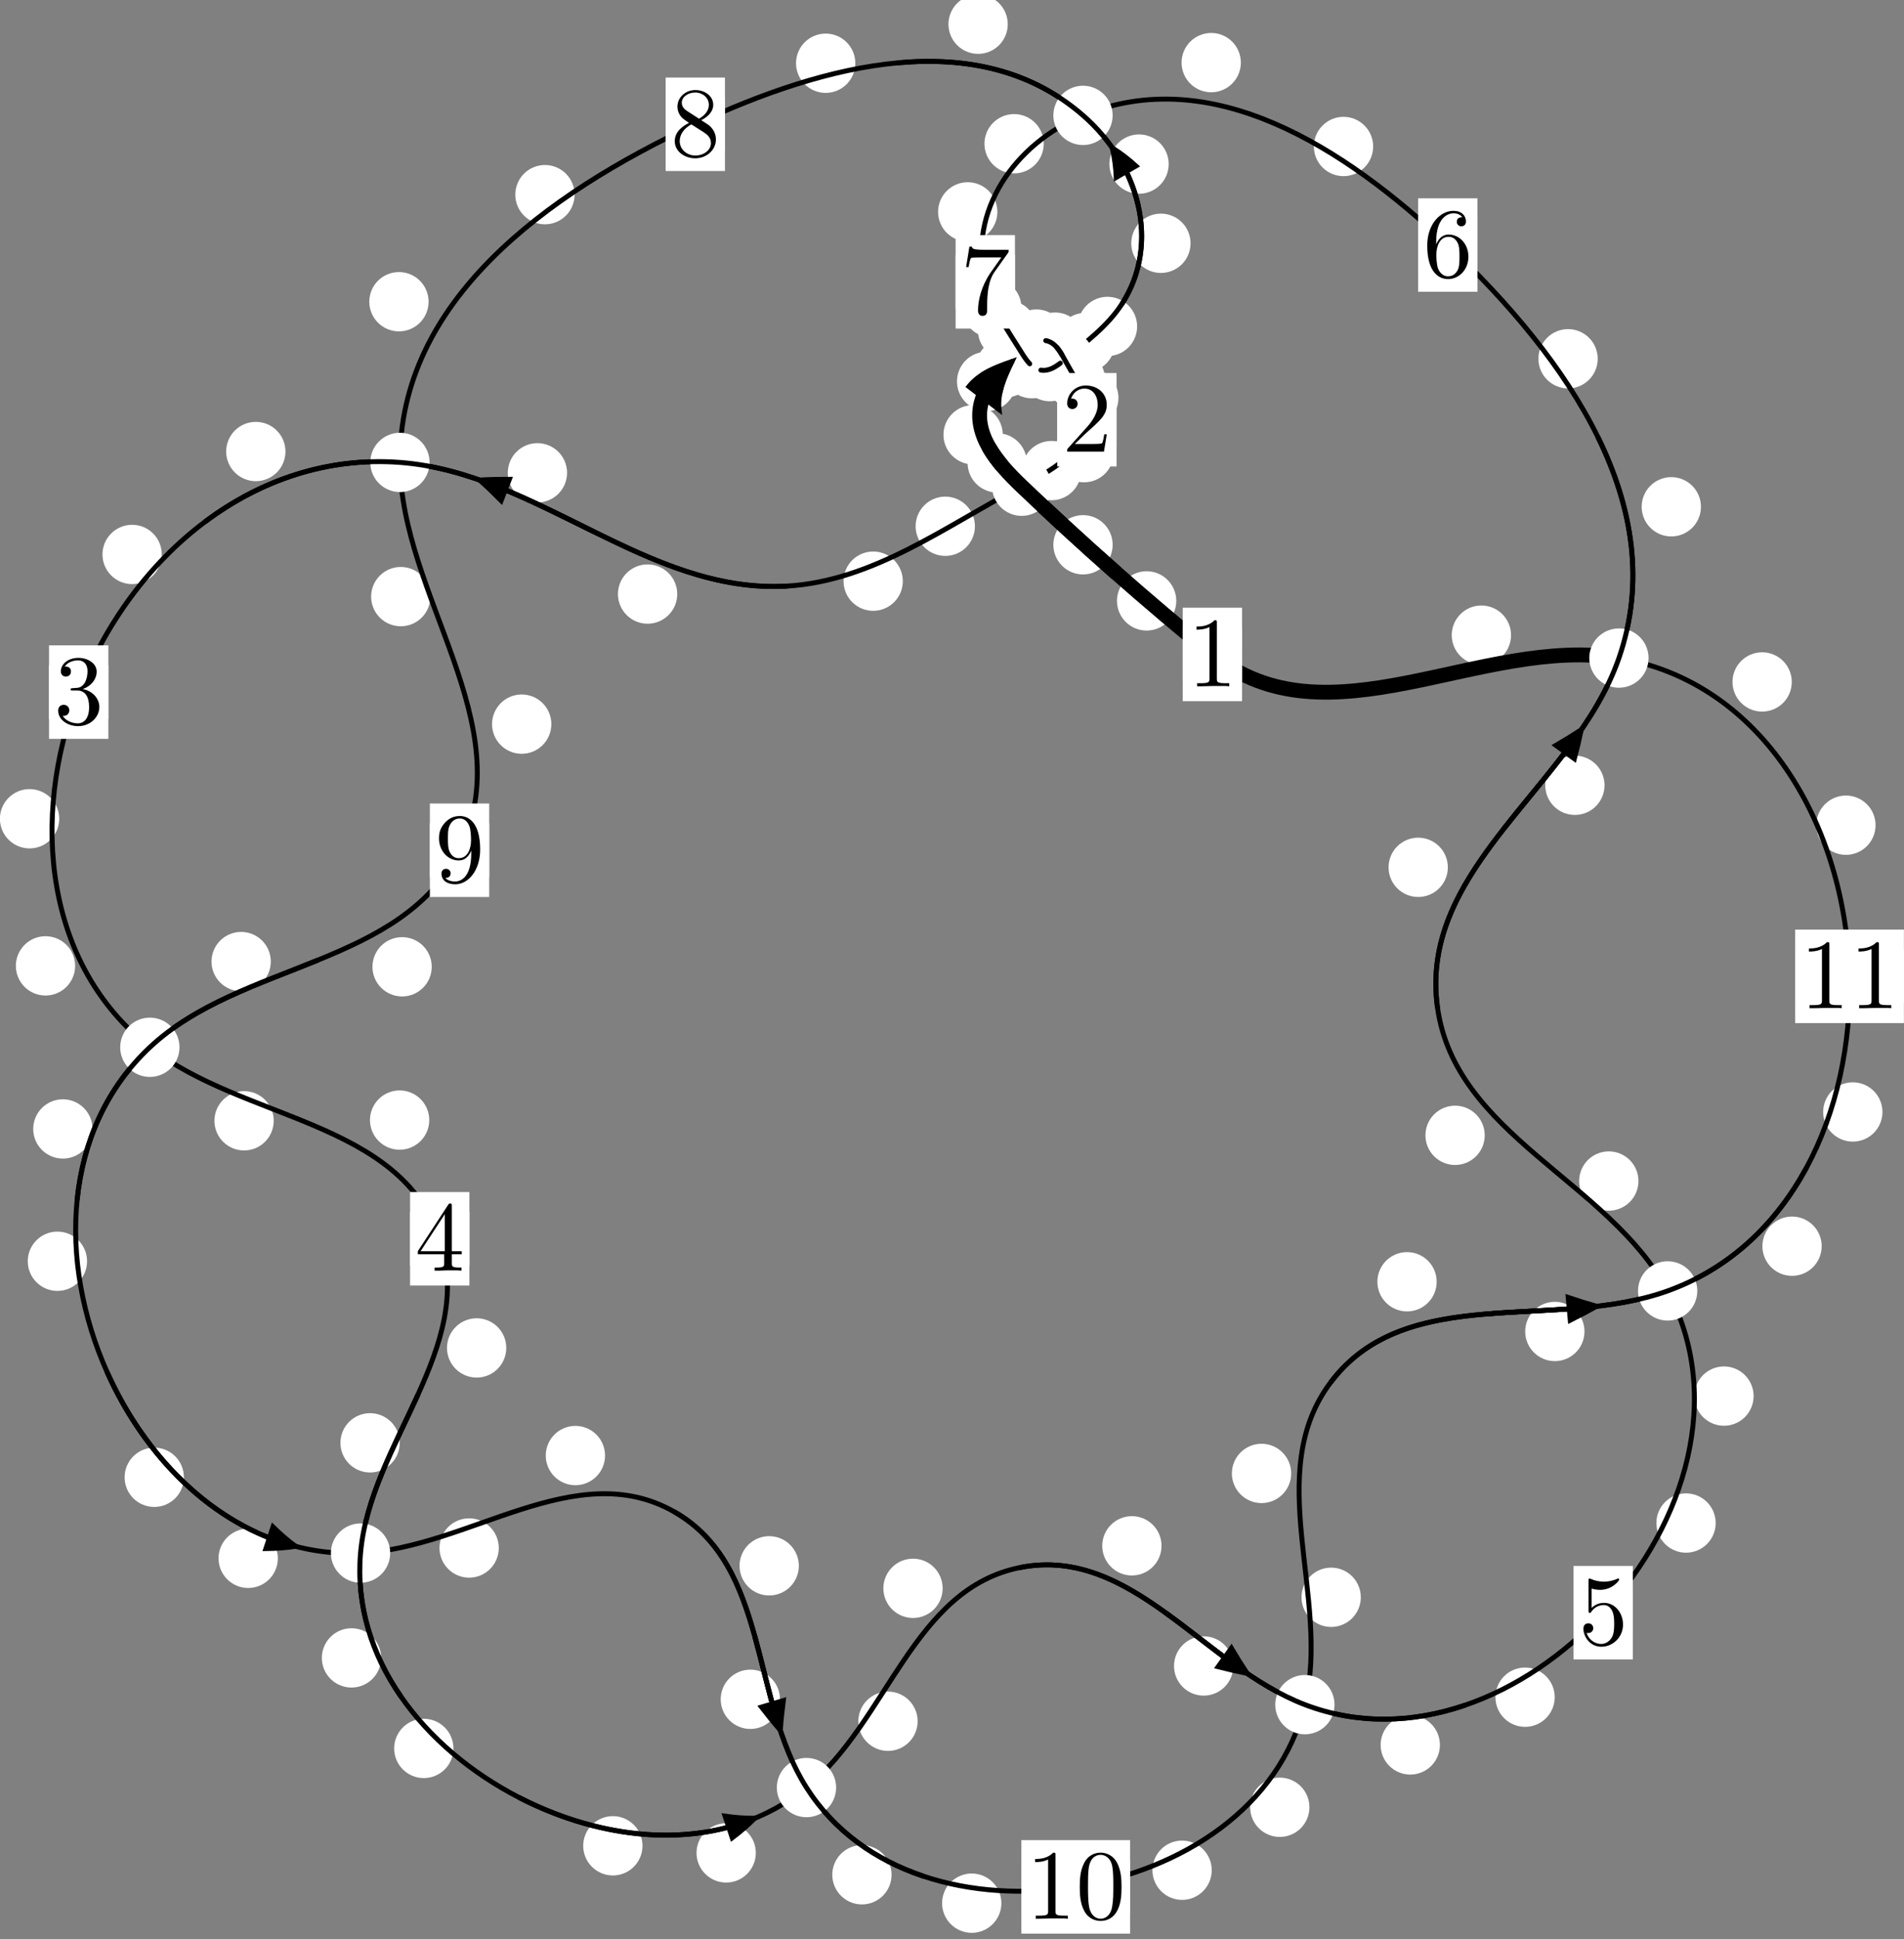 <?xml version="1.0"?>
<!-- Created by MetaPost 1.999 on 2021.07.06:0004 -->
<svg version="1.1" xmlns="http://www.w3.org/2000/svg" xmlns:xlink="http://www.w3.org/1999/xlink" width="191.952" height="195.414" viewBox="0 0 191.952 195.414">
<rect x="0" y="0" width="191.952" height="195.414" fill="#808080" stroke="none"/>
<!-- Original BoundingBox: -103.008728 -145.865555 88.943283 49.548096 -->
  <defs>
    <g transform="scale(0.01,0.01)" id="GLYPHcmr10_48">
      <path style="fill-rule: evenodd;" d="M460 -320C460 -400,455 -480,420 -554C374 -650,292 -666,250 -666C190 -666,117 -640,76 -547C44 -478,39 -400,39 -320C39 -245,43 -155,84 -79C127 2,200 22,249 22C303 22,379 1,423 -94C455 -163,460 -241,460 -320M249 -0C210 -0,151 -25,133 -121C122 -181,122 -273,122 -332C122 -396,122 -462,130 -516C149 -635,224 -644,249 -644C282 -644,348 -626,367 -527C377 -471,377 -395,377 -332C377 -257,377 -189,366 -125C351 -30,294 -0,249 -0"></path>
    </g>
    <g transform="scale(0.01,0.01)" id="GLYPHcmr10_49">
      <path style="fill-rule: evenodd;" d="M294 -640C294 -664,294 -666,271 -666C209 -602,121 -602,89 -602L89 -571C109 -571,168 -571,220 -597L220 -79C220 -43,217 -31,127 -31L95 -31L95 -0L257 -0L130 -3L217 -3L257 -3L297 -3L384 -3L419 -0L419 -31L387 -31C297 -31,294 -42,294 -79"></path>
    </g>
    <g transform="scale(0.01,0.01)" id="GLYPHcmr10_50">
      <path style="fill-rule: evenodd;" d="M127 -77L233 -180C389 -318,449 -372,449 -472C449 -586,359 -666,237 -666C124 -666,50 -574,50 -485C50 -429,100 -429,103 -429C120 -429,155 -441,155 -482C155 -508,137 -534,102 -534C94 -534,92 -534,89 -533C112 -598,166 -635,224 -635C315 -635,358 -554,358 -472C358 -392,308 -313,253 -251L61 -37C50 -26,50 -24,50 -0L421 -0L449 -174L424 -174C419 -144,412 -100,402 -85C395 -77,329 -77,307 -77"></path>
    </g>
    <g transform="scale(0.01,0.01)" id="GLYPHcmr10_51">
      <path style="fill-rule: evenodd;" d="M290 -352C372 -379,430 -449,430 -528C430 -610,342 -666,246 -666C145 -666,69 -606,69 -530C69 -497,91 -478,120 -478C151 -478,171 -500,171 -529C171 -579,124 -579,109 -579C140 -628,206 -641,242 -641C283 -641,338 -619,338 -529C338 -517,336 -459,310 -415C280 -367,246 -364,221 -363C213 -362,189 -360,182 -360C174 -359,167 -358,167 -348C167 -337,174 -337,191 -337L235 -337C317 -337,354 -269,354 -171C354 -35,285 -6,241 -6C198 -6,123 -23,88 -82C123 -77,154 -99,154 -137C154 -173,127 -193,98 -193C74 -193,42 -179,42 -135C42 -44,135 22,244 22C366 22,457 -69,457 -171C457 -253,394 -331,290 -352"></path>
    </g>
    <g transform="scale(0.01,0.01)" id="GLYPHcmr10_52">
      <path style="fill-rule: evenodd;" d="M294 -165L294 -78C294 -42,292 -31,218 -31L197 -31L197 -0L332 -0L238 -3L290 -3L332 -3L374 -3L427 -3L468 -0L468 -31L447 -31C373 -31,371 -42,371 -78L371 -165L471 -165L471 -196L371 -196L371 -651C371 -671,371 -677,355 -677C346 -677,343 -677,335 -665L28 -196L28 -165M300 -196L56 -196L300 -569"></path>
    </g>
    <g transform="scale(0.01,0.01)" id="GLYPHcmr10_53">
      <path style="fill-rule: evenodd;" d="M449 -201C449 -320,367 -420,259 -420C211 -420,168 -404,132 -369L132 -564C152 -558,185 -551,217 -551C340 -551,410 -642,410 -655C410 -661,407 -666,400 -666C399 -666,397 -666,392 -663C372 -654,323 -634,256 -634C216 -634,170 -641,123 -662C115 -665,113 -665,111 -665C101 -665,101 -657,101 -641L101 -345C101 -327,101 -319,115 -319C122 -319,124 -322,128 -328C139 -344,176 -398,257 -398C309 -398,334 -352,342 -334C358 -297,360 -258,360 -208C360 -173,360 -113,336 -71C312 -32,275 -6,229 -6C156 -6,99 -59,82 -118C85 -117,88 -116,99 -116C132 -116,149 -141,149 -165C149 -189,132 -214,99 -214C85 -214,50 -207,50 -161C50 -75,119 22,231 22C347 22,449 -74,449 -201"></path>
    </g>
    <g transform="scale(0.01,0.01)" id="GLYPHcmr10_54">
      <path style="fill-rule: evenodd;" d="M132 -328L132 -352C132 -605,256 -641,307 -641C331 -641,373 -635,395 -601C380 -601,340 -601,340 -556C340 -525,364 -510,386 -510C402 -510,432 -519,432 -558C432 -618,388 -666,305 -666C177 -666,42 -537,42 -316C42 -49,158 22,251 22C362 22,457 -72,457 -204C457 -331,368 -427,257 -427C189 -427,152 -376,132 -328M251 -6C188 -6,158 -66,152 -81C134 -128,134 -208,134 -226C134 -304,166 -404,256 -404C272 -404,318 -404,349 -342C367 -305,367 -254,367 -205C367 -157,367 -107,350 -71C320 -11,274 -6,251 -6"></path>
    </g>
    <g transform="scale(0.01,0.01)" id="GLYPHcmr10_55">
      <path style="fill-rule: evenodd;" d="M476 -609C485 -621,485 -623,485 -644L242 -644C120 -644,118 -657,114 -676L89 -676L56 -470L81 -470C84 -486,93 -549,106 -561C113 -567,191 -567,204 -567L411 -567C400 -551,321 -442,299 -409C209 -274,176 -135,176 -33C176 -23,176 22,222 22C268 22,268 -23,268 -33L268 -84C268 -139,271 -194,279 -248C283 -271,297 -357,341 -419"></path>
    </g>
    <g transform="scale(0.01,0.01)" id="GLYPHcmr10_56">
      <path style="fill-rule: evenodd;" d="M163 -457C117 -487,113 -521,113 -538C113 -599,178 -641,249 -641C322 -641,386 -589,386 -517C386 -460,347 -412,287 -377M309 -362C381 -399,430 -451,430 -517C430 -609,341 -666,250 -666C150 -666,69 -592,69 -499C69 -481,71 -436,113 -389C124 -377,161 -352,186 -335C128 -306,42 -250,42 -151C42 -45,144 22,249 22C362 22,457 -61,457 -168C457 -204,446 -249,408 -291C389 -312,373 -322,309 -362M209 -320L332 -242C360 -223,407 -193,407 -132C407 -58,332 -6,250 -6C164 -6,92 -68,92 -151C92 -209,124 -273,209 -320"></path>
    </g>
    <g transform="scale(0.01,0.01)" id="GLYPHcmr10_57">
      <path style="fill-rule: evenodd;" d="M367 -318L367 -286C367 -52,263 -6,205 -6C188 -6,134 -8,107 -42C151 -42,159 -71,159 -88C159 -119,135 -134,113 -134C97 -134,67 -125,67 -86C67 -19,121 22,206 22C335 22,457 -114,457 -329C457 -598,342 -666,253 -666C198 -666,149 -648,106 -603C65 -558,42 -516,42 -441C42 -316,130 -218,242 -218C303 -218,344 -260,367 -318M243 -241C227 -241,181 -241,150 -304C132 -341,132 -391,132 -440C132 -494,132 -541,153 -578C180 -628,218 -641,253 -641C299 -641,332 -607,349 -562C361 -530,365 -467,365 -421C365 -338,331 -241,243 -241"></path>
    </g>
  </defs>
  <path d="M118.586 60.557C118.586 59.764,118.271 59.004,117.71 58.444C117.15 57.883,116.39 57.568,115.597 57.568C114.804 57.568,114.044 57.883,113.484 58.444C112.923 59.004,112.608 59.764,112.608 60.557C112.608 61.35,112.923 62.11,113.484 62.67C114.044 63.231,114.804 63.546,115.597 63.546C116.39 63.546,117.15 63.231,117.71 62.67C118.271 62.11,118.586 61.35,118.586 60.557Z" style="fill: rgb(100%,100%,100%);stroke: none;"></path>
  <path d="M125.214 65.954C125.214 65.161,124.899 64.401,124.339 63.84C123.778 63.28,123.018 62.965,122.226 62.965C121.433 62.965,120.673 63.28,120.112 63.84C119.552 64.401,119.237 65.161,119.237 65.954C119.237 66.746,119.552 67.507,120.112 68.067C120.673 68.628,121.433 68.942,122.226 68.942C123.018 68.942,123.778 68.628,124.339 68.067C124.899 67.507,125.214 66.746,125.214 65.954Z" style="fill: rgb(100%,100%,100%);stroke: none;"></path>
  <path d="M103.524 46.648C103.524 45.855,103.209 45.095,102.648 44.534C102.088 43.974,101.328 43.659,100.535 43.659C99.742 43.659,98.982 43.974,98.422 44.534C97.861 45.095,97.546 45.855,97.546 46.648C97.546 47.44,97.861 48.201,98.422 48.761C98.982 49.321,99.742 49.636,100.535 49.636C101.328 49.636,102.088 49.321,102.648 48.761C103.209 48.201,103.524 47.44,103.524 46.648Z" style="fill: rgb(100%,100%,100%);stroke: none;"></path>
  <path d="M112.172 54.901C112.172 54.109,111.857 53.348,111.297 52.788C110.736 52.228,109.976 51.913,109.184 51.913C108.391 51.913,107.631 52.228,107.07 52.788C106.51 53.348,106.195 54.109,106.195 54.901C106.195 55.694,106.51 56.454,107.07 57.015C107.631 57.575,108.391 57.89,109.184 57.89C109.976 57.89,110.736 57.575,111.297 57.015C111.857 56.454,112.172 55.694,112.172 54.901Z" style="fill: rgb(100%,100%,100%);stroke: none;"></path>
  <path d="M102.456 38.437C102.456 37.644,102.141 36.884,101.58 36.324C101.02 35.763,100.26 35.448,99.467 35.448C98.674 35.448,97.914 35.763,97.354 36.324C96.793 36.884,96.478 37.644,96.478 38.437C96.478 39.23,96.793 39.99,97.354 40.55C97.914 41.111,98.674 41.426,99.467 41.426C100.26 41.426,101.02 41.111,101.58 40.55C102.141 39.99,102.456 39.23,102.456 38.437Z" style="fill: rgb(100%,100%,100%);stroke: none;"></path>
  <path d="M101.094 43.814C101.094 43.021,100.779 42.261,100.218 41.701C99.658 41.14,98.898 40.825,98.105 40.825C97.312 40.825,96.552 41.14,95.992 41.701C95.431 42.261,95.116 43.021,95.116 43.814C95.116 44.607,95.431 45.367,95.992 45.927C96.552 46.488,97.312 46.803,98.105 46.803C98.898 46.803,99.658 46.488,100.218 45.927C100.779 45.367,101.094 44.607,101.094 43.814Z" style="fill: rgb(100%,100%,100%);stroke: none;"></path>
  <path d="M106.696 34.891C106.696 34.099,106.381 33.339,105.821 32.778C105.26 32.218,104.5 31.903,103.708 31.903C102.915 31.903,102.155 32.218,101.594 32.778C101.034 33.339,100.719 34.099,100.719 34.891C100.719 35.684,101.034 36.444,101.594 37.005C102.155 37.565,102.915 37.88,103.708 37.88C104.5 37.88,105.26 37.565,105.821 37.005C106.381 36.444,106.696 35.684,106.696 34.891Z" style="fill: rgb(100%,100%,100%);stroke: none;"></path>
  <path d="M104.369 37.059C104.369 36.266,104.054 35.506,103.493 34.945C102.933 34.385,102.173 34.07,101.38 34.07C100.587 34.07,99.827 34.385,99.267 34.945C98.706 35.506,98.391 36.266,98.391 37.059C98.391 37.851,98.706 38.611,99.267 39.172C99.827 39.732,100.587 40.047,101.38 40.047C102.173 40.047,102.933 39.732,103.493 39.172C104.054 38.611,104.369 37.851,104.369 37.059Z" style="fill: rgb(100%,100%,100%);stroke: none;"></path>
  <path d="M109.355 34.481C109.355 33.688,109.04 32.928,108.48 32.367C107.919 31.807,107.159 31.492,106.367 31.492C105.574 31.492,104.814 31.807,104.253 32.367C103.693 32.928,103.378 33.688,103.378 34.481C103.378 35.273,103.693 36.034,104.253 36.594C104.814 37.155,105.574 37.47,106.367 37.47C107.159 37.47,107.919 37.155,108.48 36.594C109.04 36.034,109.355 35.273,109.355 34.481Z" style="fill: rgb(100%,100%,100%);stroke: none;"></path>
  <path d="M107.472 34.173C107.472 33.38,107.157 32.62,106.597 32.059C106.036 31.499,105.276 31.184,104.484 31.184C103.691 31.184,102.931 31.499,102.37 32.059C101.81 32.62,101.495 33.38,101.495 34.173C101.495 34.965,101.81 35.725,102.37 36.286C102.931 36.846,103.691 37.161,104.484 37.161C105.276 37.161,106.036 36.846,106.597 36.286C107.157 35.725,107.472 34.965,107.472 34.173Z" style="fill: rgb(100%,100%,100%);stroke: none;"></path>
  <path d="M111.382 38.182C111.382 37.389,111.067 36.629,110.507 36.069C109.946 35.508,109.186 35.193,108.394 35.193C107.601 35.193,106.841 35.508,106.28 36.069C105.72 36.629,105.405 37.389,105.405 38.182C105.405 38.975,105.72 39.735,106.28 40.295C106.841 40.856,107.601 41.171,108.394 41.171C109.186 41.171,109.946 40.856,110.507 40.295C111.067 39.735,111.382 38.975,111.382 38.182Z" style="fill: rgb(100%,100%,100%);stroke: none;"></path>
  <path d="M109.862 35.402C109.862 34.61,109.547 33.849,108.987 33.289C108.426 32.728,107.666 32.414,106.873 32.414C106.081 32.414,105.32 32.728,104.76 33.289C104.199 33.849,103.885 34.61,103.885 35.402C103.885 36.195,104.199 36.955,104.76 37.516C105.32 38.076,106.081 38.391,106.873 38.391C107.666 38.391,108.426 38.076,108.987 37.516C109.547 36.955,109.862 36.195,109.862 35.402Z" style="fill: rgb(100%,100%,100%);stroke: none;"></path>
  <path d="M112.281 45.619C112.281 44.827,111.966 44.067,111.405 43.506C110.845 42.946,110.085 42.631,109.292 42.631C108.499 42.631,107.739 42.946,107.179 43.506C106.618 44.067,106.303 44.827,106.303 45.619C106.303 46.412,106.618 47.172,107.179 47.733C107.739 48.293,108.499 48.608,109.292 48.608C110.085 48.608,110.845 48.293,111.405 47.733C111.966 47.172,112.281 46.412,112.281 45.619Z" style="fill: rgb(100%,100%,100%);stroke: none;"></path>
  <path d="M112.757 40.094C112.757 39.301,112.442 38.541,111.881 37.981C111.321 37.42,110.561 37.105,109.768 37.105C108.975 37.105,108.215 37.42,107.655 37.981C107.094 38.541,106.779 39.301,106.779 40.094C106.779 40.887,107.094 41.647,107.655 42.207C108.215 42.768,108.975 43.083,109.768 43.083C110.561 43.083,111.321 42.768,111.881 42.207C112.442 41.647,112.757 40.887,112.757 40.094Z" style="fill: rgb(100%,100%,100%);stroke: none;"></path>
  <path d="M98.287 53.035C98.287 52.242,97.972 51.482,97.411 50.922C96.851 50.361,96.091 50.046,95.298 50.046C94.505 50.046,93.745 50.361,93.185 50.922C92.624 51.482,92.309 52.242,92.309 53.035C92.309 53.828,92.624 54.588,93.185 55.148C93.745 55.709,94.505 56.024,95.298 56.024C96.091 56.024,96.851 55.709,97.411 55.148C97.972 54.588,98.287 53.828,98.287 53.035Z" style="fill: rgb(100%,100%,100%);stroke: none;"></path>
  <path d="M108.995 47.425C108.995 46.632,108.68 45.872,108.12 45.312C107.559 44.751,106.799 44.436,106.007 44.436C105.214 44.436,104.454 44.751,103.893 45.312C103.333 45.872,103.018 46.632,103.018 47.425C103.018 48.218,103.333 48.978,103.893 49.538C104.454 50.099,105.214 50.414,106.007 50.414C106.799 50.414,107.559 50.099,108.12 49.538C108.68 48.978,108.995 48.218,108.995 47.425Z" style="fill: rgb(100%,100%,100%);stroke: none;"></path>
  <path d="M68.276 59.868C68.276 59.076,67.961 58.315,67.4 57.755C66.84 57.194,66.08 56.879,65.287 56.879C64.494 56.879,63.734 57.194,63.174 57.755C62.613 58.315,62.298 59.076,62.298 59.868C62.298 60.661,62.613 61.421,63.174 61.982C63.734 62.542,64.494 62.857,65.287 62.857C66.08 62.857,66.84 62.542,67.4 61.982C67.961 61.421,68.276 60.661,68.276 59.868Z" style="fill: rgb(100%,100%,100%);stroke: none;"></path>
  <path d="M91.018 58.568C91.018 57.776,90.704 57.016,90.143 56.455C89.583 55.895,88.822 55.58,88.03 55.58C87.237 55.58,86.477 55.895,85.916 56.455C85.356 57.016,85.041 57.776,85.041 58.568C85.041 59.361,85.356 60.121,85.916 60.682C86.477 61.242,87.237 61.557,88.03 61.557C88.822 61.557,89.583 61.242,90.143 60.682C90.704 60.121,91.018 59.361,91.018 58.568Z" style="fill: rgb(100%,100%,100%);stroke: none;"></path>
  <path d="M28.778 45.503C28.778 44.711,28.464 43.95,27.903 43.39C27.343 42.829,26.582 42.515,25.79 42.515C24.997 42.515,24.237 42.829,23.676 43.39C23.116 43.95,22.801 44.711,22.801 45.503C22.801 46.296,23.116 47.056,23.676 47.617C24.237 48.177,24.997 48.492,25.79 48.492C26.582 48.492,27.343 48.177,27.903 47.617C28.464 47.056,28.778 46.296,28.778 45.503Z" style="fill: rgb(100%,100%,100%);stroke: none;"></path>
  <path d="M57.17 47.647C57.17 46.855,56.855 46.095,56.295 45.534C55.734 44.974,54.974 44.659,54.182 44.659C53.389 44.659,52.629 44.974,52.068 45.534C51.508 46.095,51.193 46.855,51.193 47.647C51.193 48.44,51.508 49.2,52.068 49.761C52.629 50.321,53.389 50.636,54.182 50.636C54.974 50.636,55.734 50.321,56.295 49.761C56.855 49.2,57.17 48.44,57.17 47.647Z" style="fill: rgb(100%,100%,100%);stroke: none;"></path>
  <path d="M5.969 82.512C5.969 81.719,5.654 80.959,5.093 80.399C4.533 79.838,3.773 79.523,2.98 79.523C2.187 79.523,1.427 79.838,0.867 80.399C0.306 80.959,-0.009 81.719,-0.009 82.512C-0.009 83.305,0.306 84.065,0.867 84.625C1.427 85.186,2.187 85.501,2.98 85.501C3.773 85.501,4.533 85.186,5.093 84.625C5.654 84.065,5.969 83.305,5.969 82.512Z" style="fill: rgb(100%,100%,100%);stroke: none;"></path>
  <path d="M16.309 55.876C16.309 55.083,15.994 54.323,15.433 53.762C14.873 53.202,14.113 52.887,13.32 52.887C12.527 52.887,11.767 53.202,11.207 53.762C10.646 54.323,10.331 55.083,10.331 55.876C10.331 56.669,10.646 57.429,11.207 57.989C11.767 58.55,12.527 58.865,13.32 58.865C14.113 58.865,14.873 58.55,15.433 57.989C15.994 57.429,16.309 56.669,16.309 55.876Z" style="fill: rgb(100%,100%,100%);stroke: none;"></path>
  <path d="M27.595 112.951C27.595 112.158,27.28 111.398,26.719 110.838C26.159 110.277,25.399 109.962,24.606 109.962C23.813 109.962,23.053 110.277,22.493 110.838C21.932 111.398,21.617 112.158,21.617 112.951C21.617 113.744,21.932 114.504,22.493 115.064C23.053 115.625,23.813 115.94,24.606 115.94C25.399 115.94,26.159 115.625,26.719 115.064C27.28 114.504,27.595 113.744,27.595 112.951Z" style="fill: rgb(100%,100%,100%);stroke: none;"></path>
  <path d="M7.575 97.338C7.575 96.545,7.26 95.785,6.7 95.225C6.139 94.664,5.379 94.349,4.586 94.349C3.794 94.349,3.034 94.664,2.473 95.225C1.913 95.785,1.598 96.545,1.598 97.338C1.598 98.131,1.913 98.891,2.473 99.451C3.034 100.012,3.794 100.327,4.586 100.327C5.379 100.327,6.139 100.012,6.7 99.451C7.26 98.891,7.575 98.131,7.575 97.338Z" style="fill: rgb(100%,100%,100%);stroke: none;"></path>
  <path d="M51.041 135.84C51.041 135.048,50.726 134.288,50.165 133.727C49.605 133.167,48.845 132.852,48.052 132.852C47.259 132.852,46.499 133.167,45.939 133.727C45.378 134.288,45.063 135.048,45.063 135.84C45.063 136.633,45.378 137.393,45.939 137.954C46.499 138.514,47.259 138.829,48.052 138.829C48.845 138.829,49.605 138.514,50.165 137.954C50.726 137.393,51.041 136.633,51.041 135.84Z" style="fill: rgb(100%,100%,100%);stroke: none;"></path>
  <path d="M43.277 112.879C43.277 112.086,42.962 111.326,42.401 110.765C41.841 110.205,41.081 109.89,40.288 109.89C39.495 109.89,38.735 110.205,38.175 110.765C37.614 111.326,37.299 112.086,37.299 112.879C37.299 113.671,37.614 114.431,38.175 114.992C38.735 115.552,39.495 115.867,40.288 115.867C41.081 115.867,41.841 115.552,42.401 114.992C42.962 114.431,43.277 113.671,43.277 112.879Z" style="fill: rgb(100%,100%,100%);stroke: none;"></path>
  <path d="M38.425 167.079C38.425 166.286,38.11 165.526,37.549 164.966C36.989 164.405,36.229 164.09,35.436 164.09C34.643 164.09,33.883 164.405,33.323 164.966C32.762 165.526,32.447 166.286,32.447 167.079C32.447 167.872,32.762 168.632,33.323 169.192C33.883 169.753,34.643 170.068,35.436 170.068C36.229 170.068,36.989 169.753,37.549 169.192C38.11 168.632,38.425 167.872,38.425 167.079Z" style="fill: rgb(100%,100%,100%);stroke: none;"></path>
  <path d="M40.298 145.405C40.298 144.612,39.983 143.852,39.422 143.292C38.862 142.731,38.102 142.416,37.309 142.416C36.516 142.416,35.756 142.731,35.196 143.292C34.635 143.852,34.32 144.612,34.32 145.405C34.32 146.198,34.635 146.958,35.196 147.518C35.756 148.079,36.516 148.394,37.309 148.394C38.102 148.394,38.862 148.079,39.422 147.518C39.983 146.958,40.298 146.198,40.298 145.405Z" style="fill: rgb(100%,100%,100%);stroke: none;"></path>
  <path d="M64.774 186.015C64.774 185.222,64.459 184.462,63.898 183.902C63.338 183.341,62.578 183.026,61.785 183.026C60.992 183.026,60.232 183.341,59.672 183.902C59.111 184.462,58.796 185.222,58.796 186.015C58.796 186.808,59.111 187.568,59.672 188.128C60.232 188.689,60.992 189.004,61.785 189.004C62.578 189.004,63.338 188.689,63.898 188.128C64.459 187.568,64.774 186.808,64.774 186.015Z" style="fill: rgb(100%,100%,100%);stroke: none;"></path>
  <path d="M45.714 176.202C45.714 175.409,45.399 174.649,44.839 174.089C44.278 173.528,43.518 173.213,42.725 173.213C41.933 173.213,41.172 173.528,40.612 174.089C40.051 174.649,39.737 175.409,39.737 176.202C39.737 176.995,40.051 177.755,40.612 178.315C41.172 178.876,41.933 179.191,42.725 179.191C43.518 179.191,44.278 178.876,44.839 178.315C45.399 177.755,45.714 176.995,45.714 176.202Z" style="fill: rgb(100%,100%,100%);stroke: none;"></path>
  <path d="M92.512 173.463C92.512 172.67,92.197 171.91,91.637 171.349C91.076 170.789,90.316 170.474,89.524 170.474C88.731 170.474,87.971 170.789,87.41 171.349C86.85 171.91,86.535 172.67,86.535 173.463C86.535 174.255,86.85 175.016,87.41 175.576C87.971 176.137,88.731 176.452,89.524 176.452C90.316 176.452,91.076 176.137,91.637 175.576C92.197 175.016,92.512 174.255,92.512 173.463Z" style="fill: rgb(100%,100%,100%);stroke: none;"></path>
  <path d="M76.198 186.731C76.198 185.938,75.883 185.178,75.322 184.617C74.762 184.057,74.002 183.742,73.209 183.742C72.416 183.742,71.656 184.057,71.096 184.617C70.535 185.178,70.22 185.938,70.22 186.731C70.22 187.523,70.535 188.284,71.096 188.844C71.656 189.405,72.416 189.72,73.209 189.72C74.002 189.72,74.762 189.405,75.322 188.844C75.883 188.284,76.198 187.523,76.198 186.731Z" style="fill: rgb(100%,100%,100%);stroke: none;"></path>
  <path d="M117.1 155.784C117.1 154.992,116.785 154.231,116.225 153.671C115.664 153.11,114.904 152.795,114.111 152.795C113.319 152.795,112.558 153.11,111.998 153.671C111.438 154.231,111.123 154.992,111.123 155.784C111.123 156.577,111.438 157.337,111.998 157.898C112.558 158.458,113.319 158.773,114.111 158.773C114.904 158.773,115.664 158.458,116.225 157.898C116.785 157.337,117.1 156.577,117.1 155.784Z" style="fill: rgb(100%,100%,100%);stroke: none;"></path>
  <path d="M95.034 160.067C95.034 159.275,94.719 158.514,94.159 157.954C93.598 157.393,92.838 157.079,92.045 157.079C91.253 157.079,90.493 157.393,89.932 157.954C89.372 158.514,89.057 159.275,89.057 160.067C89.057 160.86,89.372 161.62,89.932 162.181C90.493 162.741,91.253 163.056,92.045 163.056C92.838 163.056,93.598 162.741,94.159 162.181C94.719 161.62,95.034 160.86,95.034 160.067Z" style="fill: rgb(100%,100%,100%);stroke: none;"></path>
  <path d="M145.166 175.85C145.166 175.057,144.851 174.297,144.29 173.736C143.73 173.176,142.97 172.861,142.177 172.861C141.384 172.861,140.624 173.176,140.064 173.736C139.503 174.297,139.188 175.057,139.188 175.85C139.188 176.642,139.503 177.402,140.064 177.963C140.624 178.523,141.384 178.838,142.177 178.838C142.97 178.838,143.73 178.523,144.29 177.963C144.851 177.402,145.166 176.642,145.166 175.85Z" style="fill: rgb(100%,100%,100%);stroke: none;"></path>
  <path d="M124.335 167.893C124.335 167.1,124.02 166.34,123.46 165.779C122.9 165.219,122.139 164.904,121.347 164.904C120.554 164.904,119.794 165.219,119.233 165.779C118.673 166.34,118.358 167.1,118.358 167.893C118.358 168.685,118.673 169.446,119.233 170.006C119.794 170.567,120.554 170.881,121.347 170.881C122.139 170.881,122.9 170.567,123.46 170.006C124.02 169.446,124.335 168.685,124.335 167.893Z" style="fill: rgb(100%,100%,100%);stroke: none;"></path>
  <path d="M172.966 153.488C172.966 152.696,172.651 151.935,172.091 151.375C171.53 150.814,170.77 150.499,169.978 150.499C169.185 150.499,168.425 150.814,167.864 151.375C167.304 151.935,166.989 152.696,166.989 153.488C166.989 154.281,167.304 155.041,167.864 155.602C168.425 156.162,169.185 156.477,169.978 156.477C170.77 156.477,171.53 156.162,172.091 155.602C172.651 155.041,172.966 154.281,172.966 153.488Z" style="fill: rgb(100%,100%,100%);stroke: none;"></path>
  <path d="M156.739 171.04C156.739 170.247,156.424 169.487,155.864 168.926C155.303 168.366,154.543 168.051,153.751 168.051C152.958 168.051,152.198 168.366,151.637 168.926C151.077 169.487,150.762 170.247,150.762 171.04C150.762 171.832,151.077 172.593,151.637 173.153C152.198 173.714,152.958 174.028,153.751 174.028C154.543 174.028,155.303 173.714,155.864 173.153C156.424 172.593,156.739 171.832,156.739 171.04Z" style="fill: rgb(100%,100%,100%);stroke: none;"></path>
  <path d="M165.181 119.021C165.181 118.229,164.866 117.468,164.305 116.908C163.745 116.347,162.985 116.033,162.192 116.033C161.399 116.033,160.639 116.347,160.079 116.908C159.518 117.468,159.203 118.229,159.203 119.021C159.203 119.814,159.518 120.574,160.079 121.135C160.639 121.695,161.399 122.01,162.192 122.01C162.985 122.01,163.745 121.695,164.305 121.135C164.866 120.574,165.181 119.814,165.181 119.021Z" style="fill: rgb(100%,100%,100%);stroke: none;"></path>
  <path d="M176.791 140.695C176.791 139.902,176.476 139.142,175.916 138.581C175.356 138.021,174.595 137.706,173.803 137.706C173.01 137.706,172.25 138.021,171.689 138.581C171.129 139.142,170.814 139.902,170.814 140.695C170.814 141.487,171.129 142.247,171.689 142.808C172.25 143.368,173.01 143.683,173.803 143.683C174.595 143.683,175.356 143.368,175.916 142.808C176.476 142.247,176.791 141.487,176.791 140.695Z" style="fill: rgb(100%,100%,100%);stroke: none;"></path>
  <path d="M145.965 87.408C145.965 86.615,145.65 85.855,145.09 85.294C144.529 84.734,143.769 84.419,142.977 84.419C142.184 84.419,141.424 84.734,140.863 85.294C140.303 85.855,139.988 86.615,139.988 87.408C139.988 88.2,140.303 88.961,140.863 89.521C141.424 90.082,142.184 90.396,142.977 90.396C143.769 90.396,144.529 90.082,145.09 89.521C145.65 88.961,145.965 88.2,145.965 87.408Z" style="fill: rgb(100%,100%,100%);stroke: none;"></path>
  <path d="M149.683 114.415C149.683 113.622,149.368 112.862,148.808 112.302C148.247 111.741,147.487 111.426,146.694 111.426C145.902 111.426,145.141 111.741,144.581 112.302C144.021 112.862,143.706 113.622,143.706 114.415C143.706 115.208,144.021 115.968,144.581 116.528C145.141 117.089,145.902 117.404,146.694 117.404C147.487 117.404,148.247 117.089,148.808 116.528C149.368 115.968,149.683 115.208,149.683 114.415Z" style="fill: rgb(100%,100%,100%);stroke: none;"></path>
  <path d="M171.481 51.073C171.481 50.28,171.166 49.52,170.606 48.96C170.045 48.399,169.285 48.084,168.492 48.084C167.7 48.084,166.94 48.399,166.379 48.96C165.819 49.52,165.504 50.28,165.504 51.073C165.504 51.866,165.819 52.626,166.379 53.186C166.94 53.747,167.7 54.062,168.492 54.062C169.285 54.062,170.045 53.747,170.606 53.186C171.166 52.626,171.481 51.866,171.481 51.073Z" style="fill: rgb(100%,100%,100%);stroke: none;"></path>
  <path d="M161.76 79.14C161.76 78.347,161.445 77.587,160.885 77.026C160.324 76.466,159.564 76.151,158.771 76.151C157.979 76.151,157.218 76.466,156.658 77.026C156.097 77.587,155.783 78.347,155.783 79.14C155.783 79.932,156.097 80.692,156.658 81.253C157.218 81.813,157.979 82.128,158.771 82.128C159.564 82.128,160.324 81.813,160.885 81.253C161.445 80.692,161.76 79.932,161.76 79.14Z" style="fill: rgb(100%,100%,100%);stroke: none;"></path>
  <path d="M138.435 14.763C138.435 13.971,138.12 13.21,137.56 12.65C136.999 12.089,136.239 11.774,135.447 11.774C134.654 11.774,133.894 12.089,133.333 12.65C132.773 13.21,132.458 13.971,132.458 14.763C132.458 15.556,132.773 16.316,133.333 16.877C133.894 17.437,134.654 17.752,135.447 17.752C136.239 17.752,136.999 17.437,137.56 16.877C138.12 16.316,138.435 15.556,138.435 14.763Z" style="fill: rgb(100%,100%,100%);stroke: none;"></path>
  <path d="M161.073 36.156C161.073 35.363,160.758 34.603,160.198 34.043C159.637 33.482,158.877 33.167,158.085 33.167C157.292 33.167,156.532 33.482,155.971 34.043C155.411 34.603,155.096 35.363,155.096 36.156C155.096 36.949,155.411 37.709,155.971 38.269C156.532 38.83,157.292 39.145,158.085 39.145C158.877 39.145,159.637 38.83,160.198 38.269C160.758 37.709,161.073 36.949,161.073 36.156Z" style="fill: rgb(100%,100%,100%);stroke: none;"></path>
  <path d="M105.225 14.485C105.225 13.693,104.91 12.933,104.349 12.372C103.789 11.812,103.029 11.497,102.236 11.497C101.443 11.497,100.683 11.812,100.123 12.372C99.562 12.933,99.247 13.693,99.247 14.485C99.247 15.278,99.562 16.038,100.123 16.599C100.683 17.159,101.443 17.474,102.236 17.474C103.029 17.474,103.789 17.159,104.349 16.599C104.91 16.038,105.225 15.278,105.225 14.485Z" style="fill: rgb(100%,100%,100%);stroke: none;"></path>
  <path d="M125.097 6.311C125.097 5.518,124.782 4.758,124.222 4.198C123.661 3.637,122.901 3.322,122.108 3.322C121.316 3.322,120.556 3.637,119.995 4.198C119.435 4.758,119.12 5.518,119.12 6.311C119.12 7.104,119.435 7.864,119.995 8.424C120.556 8.985,121.316 9.3,122.108 9.3C122.901 9.3,123.661 8.985,124.222 8.424C124.782 7.864,125.097 7.104,125.097 6.311Z" style="fill: rgb(100%,100%,100%);stroke: none;"></path>
  <path d="M102.977 31.023C102.977 30.231,102.662 29.471,102.102 28.91C101.541 28.35,100.781 28.035,99.988 28.035C99.196 28.035,98.435 28.35,97.875 28.91C97.315 29.471,97 30.231,97 31.023C97 31.816,97.315 32.576,97.875 33.137C98.435 33.697,99.196 34.012,99.988 34.012C100.781 34.012,101.541 33.697,102.102 33.137C102.662 32.576,102.977 31.816,102.977 31.023Z" style="fill: rgb(100%,100%,100%);stroke: none;"></path>
  <path d="M100.55 21.353C100.55 20.56,100.235 19.8,99.675 19.239C99.114 18.679,98.354 18.364,97.561 18.364C96.769 18.364,96.009 18.679,95.448 19.239C94.888 19.8,94.573 20.56,94.573 21.353C94.573 22.145,94.888 22.905,95.448 23.466C96.009 24.026,96.769 24.341,97.561 24.341C98.354 24.341,99.114 24.026,99.675 23.466C100.235 22.905,100.55 22.145,100.55 21.353Z" style="fill: rgb(100%,100%,100%);stroke: none;"></path>
  <path d="M106.475 36.33C106.475 35.537,106.16 34.777,105.6 34.216C105.039 33.656,104.279 33.341,103.486 33.341C102.694 33.341,101.933 33.656,101.373 34.216C100.812 34.777,100.498 35.537,100.498 36.33C100.498 37.122,100.812 37.882,101.373 38.443C101.933 39.003,102.694 39.318,103.486 39.318C104.279 39.318,105.039 39.003,105.6 38.443C106.16 37.882,106.475 37.122,106.475 36.33Z" style="fill: rgb(100%,100%,100%);stroke: none;"></path>
  <path d="M104.562 33.264C104.562 32.472,104.247 31.711,103.687 31.151C103.126 30.591,102.366 30.276,101.573 30.276C100.781 30.276,100.021 30.591,99.46 31.151C98.9 31.711,98.585 32.472,98.585 33.264C98.585 34.057,98.9 34.817,99.46 35.378C100.021 35.938,100.781 36.253,101.573 36.253C102.366 36.253,103.126 35.938,103.687 35.378C104.247 34.817,104.562 34.057,104.562 33.264Z" style="fill: rgb(100%,100%,100%);stroke: none;"></path>
  <path d="M108.829 37.449C108.829 36.657,108.514 35.897,107.953 35.336C107.393 34.776,106.633 34.461,105.84 34.461C105.047 34.461,104.287 34.776,103.727 35.336C103.166 35.897,102.851 36.657,102.851 37.449C102.851 38.242,103.166 39.002,103.727 39.563C104.287 40.123,105.047 40.438,105.84 40.438C106.633 40.438,107.393 40.123,107.953 39.563C108.514 39.002,108.829 38.242,108.829 37.449Z" style="fill: rgb(100%,100%,100%);stroke: none;"></path>
  <path d="M107.023 37.155C107.023 36.363,106.708 35.603,106.148 35.042C105.587 34.482,104.827 34.167,104.034 34.167C103.242 34.167,102.482 34.482,101.921 35.042C101.361 35.603,101.046 36.363,101.046 37.155C101.046 37.948,101.361 38.708,101.921 39.269C102.482 39.829,103.242 40.144,104.034 40.144C104.827 40.144,105.587 39.829,106.148 39.269C106.708 38.708,107.023 37.948,107.023 37.155Z" style="fill: rgb(100%,100%,100%);stroke: none;"></path>
  <path d="M112.408 34.519C112.408 33.726,112.093 32.966,111.532 32.406C110.972 31.845,110.212 31.53,109.419 31.53C108.626 31.53,107.866 31.845,107.306 32.406C106.745 32.966,106.43 33.726,106.43 34.519C106.43 35.312,106.745 36.072,107.306 36.632C107.866 37.193,108.626 37.508,109.419 37.508C110.212 37.508,110.972 37.193,111.532 36.632C112.093 36.072,112.408 35.312,112.408 34.519Z" style="fill: rgb(100%,100%,100%);stroke: none;"></path>
  <path d="M109.613 36.835C109.613 36.042,109.298 35.282,108.737 34.721C108.177 34.161,107.417 33.846,106.624 33.846C105.831 33.846,105.071 34.161,104.511 34.721C103.95 35.282,103.635 36.042,103.635 36.835C103.635 37.627,103.95 38.387,104.511 38.948C105.071 39.508,105.831 39.823,106.624 39.823C107.417 39.823,108.177 39.508,108.737 38.948C109.298 38.387,109.613 37.627,109.613 36.835Z" style="fill: rgb(100%,100%,100%);stroke: none;"></path>
  <path d="M120.026 24.518C120.026 23.726,119.711 22.965,119.151 22.405C118.59 21.844,117.83 21.529,117.037 21.529C116.245 21.529,115.484 21.844,114.924 22.405C114.363 22.965,114.049 23.726,114.049 24.518C114.049 25.311,114.363 26.071,114.924 26.632C115.484 27.192,116.245 27.507,117.037 27.507C117.83 27.507,118.59 27.192,119.151 26.632C119.711 26.071,120.026 25.311,120.026 24.518Z" style="fill: rgb(100%,100%,100%);stroke: none;"></path>
  <path d="M114.639 32.898C114.639 32.105,114.324 31.345,113.763 30.785C113.203 30.224,112.443 29.909,111.65 29.909C110.857 29.909,110.097 30.224,109.537 30.785C108.976 31.345,108.661 32.105,108.661 32.898C108.661 33.691,108.976 34.451,109.537 35.011C110.097 35.572,110.857 35.887,111.65 35.887C112.443 35.887,113.203 35.572,113.763 35.011C114.324 34.451,114.639 33.691,114.639 32.898Z" style="fill: rgb(100%,100%,100%);stroke: none;"></path>
  <path d="M101.597 2.441C101.597 1.648,101.282 0.888,100.722 0.327C100.161 -0.233,99.401 -0.548,98.608 -0.548C97.816 -0.548,97.055 -0.233,96.495 0.327C95.934 0.888,95.62 1.648,95.62 2.441C95.62 3.233,95.934 3.993,96.495 4.554C97.055 5.114,97.816 5.429,98.608 5.429C99.401 5.429,100.161 5.114,100.722 4.554C101.282 3.993,101.597 3.233,101.597 2.441Z" style="fill: rgb(100%,100%,100%);stroke: none;"></path>
  <path d="M117.821 16.537C117.821 15.744,117.506 14.984,116.946 14.424C116.385 13.863,115.625 13.548,114.832 13.548C114.04 13.548,113.28 13.863,112.719 14.424C112.159 14.984,111.844 15.744,111.844 16.537C111.844 17.33,112.159 18.09,112.719 18.65C113.28 19.211,114.04 19.526,114.832 19.526C115.625 19.526,116.385 19.211,116.946 18.65C117.506 18.09,117.821 17.33,117.821 16.537Z" style="fill: rgb(100%,100%,100%);stroke: none;"></path>
  <path d="M57.928 19.617C57.928 18.824,57.613 18.064,57.052 17.503C56.492 16.943,55.732 16.628,54.939 16.628C54.146 16.628,53.386 16.943,52.825 17.503C52.265 18.064,51.95 18.824,51.95 19.617C51.95 20.409,52.265 21.17,52.825 21.73C53.386 22.291,54.146 22.606,54.939 22.606C55.732 22.606,56.492 22.291,57.052 21.73C57.613 21.17,57.928 20.409,57.928 19.617Z" style="fill: rgb(100%,100%,100%);stroke: none;"></path>
  <path d="M86.229 6.373C86.229 5.581,85.914 4.82,85.353 4.26C84.793 3.699,84.033 3.385,83.24 3.385C82.447 3.385,81.687 3.699,81.127 4.26C80.566 4.82,80.251 5.581,80.251 6.373C80.251 7.166,80.566 7.926,81.127 8.487C81.687 9.047,82.447 9.362,83.24 9.362C84.033 9.362,84.793 9.047,85.353 8.487C85.914 7.926,86.229 7.166,86.229 6.373Z" style="fill: rgb(100%,100%,100%);stroke: none;"></path>
  <path d="M43.393 60.126C43.393 59.333,43.078 58.573,42.517 58.012C41.957 57.452,41.197 57.137,40.404 57.137C39.611 57.137,38.851 57.452,38.291 58.012C37.73 58.573,37.415 59.333,37.415 60.126C37.415 60.918,37.73 61.678,38.291 62.239C38.851 62.799,39.611 63.114,40.404 63.114C41.197 63.114,41.957 62.799,42.517 62.239C43.078 61.678,43.393 60.918,43.393 60.126Z" style="fill: rgb(100%,100%,100%);stroke: none;"></path>
  <path d="M43.208 30.407C43.208 29.614,42.894 28.854,42.333 28.293C41.773 27.733,41.012 27.418,40.22 27.418C39.427 27.418,38.667 27.733,38.106 28.293C37.546 28.854,37.231 29.614,37.231 30.407C37.231 31.199,37.546 31.96,38.106 32.52C38.667 33.08,39.427 33.395,40.22 33.395C41.012 33.395,41.773 33.08,42.333 32.52C42.894 31.96,43.208 31.199,43.208 30.407Z" style="fill: rgb(100%,100%,100%);stroke: none;"></path>
  <path d="M43.526 97.432C43.526 96.639,43.211 95.879,42.651 95.318C42.09 94.758,41.33 94.443,40.537 94.443C39.745 94.443,38.985 94.758,38.424 95.318C37.864 95.879,37.549 96.639,37.549 97.432C37.549 98.224,37.864 98.984,38.424 99.545C38.985 100.105,39.745 100.42,40.537 100.42C41.33 100.42,42.09 100.105,42.651 99.545C43.211 98.984,43.526 98.224,43.526 97.432Z" style="fill: rgb(100%,100%,100%);stroke: none;"></path>
  <path d="M55.584 72.977C55.584 72.184,55.269 71.424,54.708 70.864C54.148 70.303,53.388 69.988,52.595 69.988C51.802 69.988,51.042 70.303,50.482 70.864C49.921 71.424,49.606 72.184,49.606 72.977C49.606 73.77,49.921 74.53,50.482 75.09C51.042 75.651,51.802 75.966,52.595 75.966C53.388 75.966,54.148 75.651,54.708 75.09C55.269 74.53,55.584 73.77,55.584 72.977Z" style="fill: rgb(100%,100%,100%);stroke: none;"></path>
  <path d="M9.326 113.772C9.326 112.979,9.011 112.219,8.451 111.659C7.89 111.098,7.13 110.783,6.338 110.783C5.545 110.783,4.785 111.098,4.224 111.659C3.664 112.219,3.349 112.979,3.349 113.772C3.349 114.565,3.664 115.325,4.224 115.885C4.785 116.446,5.545 116.761,6.338 116.761C7.13 116.761,7.89 116.446,8.451 115.885C9.011 115.325,9.326 114.565,9.326 113.772Z" style="fill: rgb(100%,100%,100%);stroke: none;"></path>
  <path d="M27.3 96.905C27.3 96.112,26.985 95.352,26.425 94.791C25.864 94.231,25.104 93.916,24.312 93.916C23.519 93.916,22.759 94.231,22.198 94.791C21.638 95.352,21.323 96.112,21.323 96.905C21.323 97.697,21.638 98.457,22.198 99.018C22.759 99.578,23.519 99.893,24.312 99.893C25.104 99.893,25.864 99.578,26.425 99.018C26.985 98.457,27.3 97.697,27.3 96.905Z" style="fill: rgb(100%,100%,100%);stroke: none;"></path>
  <path d="M18.54 148.878C18.54 148.086,18.225 147.325,17.665 146.765C17.104 146.204,16.344 145.89,15.551 145.89C14.759 145.89,13.999 146.204,13.438 146.765C12.878 147.325,12.563 148.086,12.563 148.878C12.563 149.671,12.878 150.431,13.438 150.992C13.999 151.552,14.759 151.867,15.551 151.867C16.344 151.867,17.104 151.552,17.665 150.992C18.225 150.431,18.54 149.671,18.54 148.878Z" style="fill: rgb(100%,100%,100%);stroke: none;"></path>
  <path d="M8.777 127.106C8.777 126.313,8.462 125.553,7.901 124.993C7.341 124.432,6.581 124.117,5.788 124.117C4.995 124.117,4.235 124.432,3.675 124.993C3.114 125.553,2.799 126.313,2.799 127.106C2.799 127.899,3.114 128.659,3.675 129.219C4.235 129.78,4.995 130.095,5.788 130.095C6.581 130.095,7.341 129.78,7.901 129.219C8.462 128.659,8.777 127.899,8.777 127.106Z" style="fill: rgb(100%,100%,100%);stroke: none;"></path>
  <path d="M50.285 156.003C50.285 155.21,49.97 154.45,49.41 153.89C48.849 153.329,48.089 153.014,47.296 153.014C46.504 153.014,45.744 153.329,45.183 153.89C44.623 154.45,44.308 155.21,44.308 156.003C44.308 156.796,44.623 157.556,45.183 158.116C45.744 158.677,46.504 158.992,47.296 158.992C48.089 158.992,48.849 158.677,49.41 158.116C49.97 157.556,50.285 156.796,50.285 156.003Z" style="fill: rgb(100%,100%,100%);stroke: none;"></path>
  <path d="M28.009 157.045C28.009 156.252,27.694 155.492,27.134 154.932C26.573 154.371,25.813 154.056,25.021 154.056C24.228 154.056,23.468 154.371,22.907 154.932C22.347 155.492,22.032 156.252,22.032 157.045C22.032 157.838,22.347 158.598,22.907 159.158C23.468 159.719,24.228 160.034,25.021 160.034C25.813 160.034,26.573 159.719,27.134 159.158C27.694 158.598,28.009 157.838,28.009 157.045Z" style="fill: rgb(100%,100%,100%);stroke: none;"></path>
  <path d="M80.535 157.799C80.535 157.006,80.22 156.246,79.66 155.685C79.1 155.125,78.339 154.81,77.547 154.81C76.754 154.81,75.994 155.125,75.433 155.685C74.873 156.246,74.558 157.006,74.558 157.799C74.558 158.591,74.873 159.352,75.433 159.912C75.994 160.473,76.754 160.787,77.547 160.787C78.339 160.787,79.1 160.473,79.66 159.912C80.22 159.352,80.535 158.591,80.535 157.799Z" style="fill: rgb(100%,100%,100%);stroke: none;"></path>
  <path d="M60.998 146.688C60.998 145.895,60.683 145.135,60.122 144.574C59.562 144.014,58.802 143.699,58.009 143.699C57.216 143.699,56.456 144.014,55.896 144.574C55.335 145.135,55.02 145.895,55.02 146.688C55.02 147.48,55.335 148.24,55.896 148.801C56.456 149.361,57.216 149.676,58.009 149.676C58.802 149.676,59.562 149.361,60.122 148.801C60.683 148.24,60.998 147.48,60.998 146.688Z" style="fill: rgb(100%,100%,100%);stroke: none;"></path>
  <path d="M89.884 188.935C89.884 188.143,89.569 187.383,89.008 186.822C88.448 186.262,87.688 185.947,86.895 185.947C86.102 185.947,85.342 186.262,84.782 186.822C84.221 187.383,83.906 188.143,83.906 188.935C83.906 189.728,84.221 190.488,84.782 191.049C85.342 191.609,86.102 191.924,86.895 191.924C87.688 191.924,88.448 191.609,89.008 191.049C89.569 190.488,89.884 189.728,89.884 188.935Z" style="fill: rgb(100%,100%,100%);stroke: none;"></path>
  <path d="M78.635 171.25C78.635 170.457,78.32 169.697,77.76 169.136C77.199 168.576,76.439 168.261,75.646 168.261C74.854 168.261,74.093 168.576,73.533 169.136C72.972 169.697,72.657 170.457,72.657 171.25C72.657 172.042,72.972 172.803,73.533 173.363C74.093 173.924,74.854 174.239,75.646 174.239C76.439 174.239,77.199 173.924,77.76 173.363C78.32 172.803,78.635 172.042,78.635 171.25Z" style="fill: rgb(100%,100%,100%);stroke: none;"></path>
  <path d="M122.161 188.477C122.161 187.684,121.846 186.924,121.286 186.363C120.725 185.803,119.965 185.488,119.173 185.488C118.38 185.488,117.62 185.803,117.059 186.363C116.499 186.924,116.184 187.684,116.184 188.477C116.184 189.269,116.499 190.029,117.059 190.59C117.62 191.15,118.38 191.465,119.173 191.465C119.965 191.465,120.725 191.15,121.286 190.59C121.846 190.029,122.161 189.269,122.161 188.477Z" style="fill: rgb(100%,100%,100%);stroke: none;"></path>
  <path d="M100.954 191.796C100.954 191.003,100.639 190.243,100.079 189.683C99.518 189.122,98.758 188.807,97.966 188.807C97.173 188.807,96.413 189.122,95.852 189.683C95.292 190.243,94.977 191.003,94.977 191.796C94.977 192.589,95.292 193.349,95.852 193.909C96.413 194.47,97.173 194.785,97.966 194.785C98.758 194.785,99.518 194.47,100.079 193.909C100.639 193.349,100.954 192.589,100.954 191.796Z" style="fill: rgb(100%,100%,100%);stroke: none;"></path>
  <path d="M137.19 160.97C137.19 160.177,136.875 159.417,136.314 158.857C135.754 158.296,134.994 157.981,134.201 157.981C133.408 157.981,132.648 158.296,132.088 158.857C131.527 159.417,131.212 160.177,131.212 160.97C131.212 161.763,131.527 162.523,132.088 163.083C132.648 163.644,133.408 163.959,134.201 163.959C134.994 163.959,135.754 163.644,136.314 163.083C136.875 162.523,137.19 161.763,137.19 160.97Z" style="fill: rgb(100%,100%,100%);stroke: none;"></path>
  <path d="M132.01 182.132C132.01 181.34,131.695 180.579,131.135 180.019C130.574 179.458,129.814 179.144,129.021 179.144C128.229 179.144,127.468 179.458,126.908 180.019C126.348 180.579,126.033 181.34,126.033 182.132C126.033 182.925,126.348 183.685,126.908 184.246C127.468 184.806,128.229 185.121,129.021 185.121C129.814 185.121,130.574 184.806,131.135 184.246C131.695 183.685,132.01 182.925,132.01 182.132Z" style="fill: rgb(100%,100%,100%);stroke: none;"></path>
  <path d="M144.839 129.173C144.839 128.38,144.524 127.62,143.963 127.06C143.403 126.499,142.643 126.184,141.85 126.184C141.057 126.184,140.297 126.499,139.737 127.06C139.176 127.62,138.861 128.38,138.861 129.173C138.861 129.966,139.176 130.726,139.737 131.286C140.297 131.847,141.057 132.162,141.85 132.162C142.643 132.162,143.403 131.847,143.963 131.286C144.524 130.726,144.839 129.966,144.839 129.173Z" style="fill: rgb(100%,100%,100%);stroke: none;"></path>
  <path d="M130.17 148.488C130.17 147.695,129.855 146.935,129.294 146.375C128.734 145.814,127.974 145.499,127.181 145.499C126.388 145.499,125.628 145.814,125.068 146.375C124.507 146.935,124.192 147.695,124.192 148.488C124.192 149.281,124.507 150.041,125.068 150.601C125.628 151.162,126.388 151.477,127.181 151.477C127.974 151.477,128.734 151.162,129.294 150.601C129.855 150.041,130.17 149.281,130.17 148.488Z" style="fill: rgb(100%,100%,100%);stroke: none;"></path>
  <path d="M183.653 125.589C183.653 124.796,183.338 124.036,182.778 123.476C182.217 122.915,181.457 122.6,180.665 122.6C179.872 122.6,179.112 122.915,178.551 123.476C177.991 124.036,177.676 124.796,177.676 125.589C177.676 126.382,177.991 127.142,178.551 127.702C179.112 128.263,179.872 128.578,180.665 128.578C181.457 128.578,182.217 128.263,182.778 127.702C183.338 127.142,183.653 126.382,183.653 125.589Z" style="fill: rgb(100%,100%,100%);stroke: none;"></path>
  <path d="M159.74 134.182C159.74 133.39,159.425 132.63,158.865 132.069C158.304 131.509,157.544 131.194,156.751 131.194C155.959 131.194,155.198 131.509,154.638 132.069C154.077 132.63,153.762 133.39,153.762 134.182C153.762 134.975,154.077 135.735,154.638 136.296C155.198 136.856,155.959 137.171,156.751 137.171C157.544 137.171,158.304 136.856,158.865 136.296C159.425 135.735,159.74 134.975,159.74 134.182Z" style="fill: rgb(100%,100%,100%);stroke: none;"></path>
  <path d="M189.085 83.161C189.085 82.369,188.77 81.609,188.209 81.048C187.649 80.488,186.889 80.173,186.096 80.173C185.303 80.173,184.543 80.488,183.982 81.048C183.422 81.609,183.107 82.369,183.107 83.161C183.107 83.954,183.422 84.714,183.982 85.275C184.543 85.835,185.303 86.15,186.096 86.15C186.889 86.15,187.649 85.835,188.209 85.275C188.77 84.714,189.085 83.954,189.085 83.161Z" style="fill: rgb(100%,100%,100%);stroke: none;"></path>
  <path d="M189.779 112.062C189.779 111.269,189.464 110.509,188.904 109.948C188.343 109.388,187.583 109.073,186.79 109.073C185.998 109.073,185.238 109.388,184.677 109.948C184.117 110.509,183.802 111.269,183.802 112.062C183.802 112.854,184.117 113.614,184.677 114.175C185.238 114.735,185.998 115.05,186.79 115.05C187.583 115.05,188.343 114.735,188.904 114.175C189.464 113.614,189.779 112.854,189.779 112.062Z" style="fill: rgb(100%,100%,100%);stroke: none;"></path>
  <path d="M152.335 64.009C152.335 63.216,152.02 62.456,151.459 61.895C150.899 61.335,150.139 61.02,149.346 61.02C148.553 61.02,147.793 61.335,147.233 61.895C146.672 62.456,146.357 63.216,146.357 64.009C146.357 64.801,146.672 65.562,147.233 66.122C147.793 66.683,148.553 66.998,149.346 66.998C150.139 66.998,150.899 66.683,151.459 66.122C152.02 65.562,152.335 64.801,152.335 64.009Z" style="fill: rgb(100%,100%,100%);stroke: none;"></path>
  <path d="M180.639 68.725C180.639 67.932,180.324 67.172,179.764 66.612C179.203 66.051,178.443 65.736,177.651 65.736C176.858 65.736,176.098 66.051,175.537 66.612C174.977 67.172,174.662 67.932,174.662 68.725C174.662 69.518,174.977 70.278,175.537 70.838C176.098 71.399,176.858 71.714,177.651 71.714C178.443 71.714,179.203 71.399,179.764 70.838C180.324 70.278,180.639 69.518,180.639 68.725Z" style="fill: rgb(100%,100%,100%);stroke: none;"></path>
  <path d="M122.226 65.954C115.597 60.557,109.184 54.901,103 49C100.535 46.648,98.105 43.814,98.921 40.592C99.467 38.437,101.38 37.059,103 35.55C103.708 34.891,104.484 34.173,105.427 34.327C106.367 34.481,106.873 35.402,107.335 36.246C108.394 38.182,109.768 40.094,109.578 42.302C109.292 45.619,106.007 47.425,103 49C95.298 53.035,88.03 58.568,79.305 59.067C65.287 59.868,54.182 47.647,40.32 46.601C25.79 45.503,13.32 55.876,7.935 69.749C2.98 82.512,4.586 97.338,15.107 105.543C24.606 112.951,40.288 112.879,44.333 124.841C48.052 135.84,37.309 145.405,36.349 156.515C35.436 167.079,42.725 176.202,52.34 181.152C61.785 186.015,73.209 186.731,81.305 180.147C89.524 173.463,92.045 160.067,102.897 157.961C114.111 155.784,121.347 167.893,131.552 171.791C142.177 175.85,153.751 171.04,161.625 162.523C169.978 153.488,173.803 140.695,168.124 130.095C162.192 119.021,146.694 114.415,144.917 101.505C142.977 87.408,158.771 79.14,163.212 66.319C168.492 51.073,158.085 36.156,145.959 24.697C135.447 14.763,122.108 6.311,109.183 11.628C102.236 14.485,97.561 21.353,99.331 28.404C99.988 31.023,101.573 33.264,103 35.55C103.486 36.33,104.034 37.155,104.935 37.302C105.84 37.449,106.624 36.835,107.335 36.246C109.419 34.519,111.65 32.898,113.117 30.616C117.037 24.518,114.832 16.537,109.183 11.628C98.608 2.441,83.24 6.373,70.096 12.524C54.939 19.617,40.22 30.407,40.32 46.601C40.404 60.126,52.595 72.977,46.329 85.686C40.537 97.432,24.312 96.905,15.107 105.543C6.338 113.772,5.788 127.106,10.819 138.325C15.551 148.878,25.021 157.045,36.349 156.515C47.296 156.003,58.009 146.688,67.98 152.358C77.547 157.799,75.646 171.25,81.305 180.147C86.895 188.935,97.966 191.796,108.448 190.155C119.173 188.477,129.021 182.132,131.552 171.791C134.201 160.97,127.181 148.488,134.19 139.26C141.85 129.173,156.751 134.182,168.124 130.095C180.665 125.589,186.79 112.062,186.462 98.395C186.096 83.161,177.651 68.725,163.212 66.319C149.346 64.009,133.823 75.396,122.226 65.954" style="stroke:rgb(0%,0%,0%); stroke-width: 0.498;stroke-linecap: round;stroke-linejoin: round;stroke-miterlimit: 10;fill: none;"></path>
  <path d="M122.226 65.954C115.597 60.557,109.184 54.901,103 49C100.535 46.648,98.105 43.814,98.921 40.592C99.467 38.437,101.38 37.059,103 35.55" style="stroke:rgb(0%,0%,0%); stroke-width: 1.494;stroke-linecap: round;stroke-linejoin: round;stroke-miterlimit: 10;fill: none;"></path>
  <path d="M163.212 66.319C149.346 64.009,133.823 75.396,122.226 65.954" style="stroke:rgb(0%,0%,0%); stroke-width: 1.494;stroke-linecap: round;stroke-linejoin: round;stroke-miterlimit: 10;fill: none;"></path>
  <path d="M105.989 49C105.989 48.207,105.674 47.447,105.113 46.887C104.553 46.326,103.793 46.011,103 46.011C102.207 46.011,101.447 46.326,100.887 46.887C100.326 47.447,100.011 48.207,100.011 49C100.011 49.793,100.326 50.553,100.887 51.113C101.447 51.674,102.207 51.989,103 51.989C103.793 51.989,104.553 51.674,105.113 51.113C105.674 50.553,105.989 49.793,105.989 49Z" style="fill: rgb(100%,100%,100%);stroke: none;"></path>
  <path d="M112.446 57.666C109.241 54.84,106.092 51.951,103 49C101.768 47.824,100.544 46.527,99.73 45.122" style="stroke:rgb(0%,0%,0%); stroke-width: 1.494;stroke-linecap: round;stroke-linejoin: round;stroke-miterlimit: 10;fill: none;"></path>
  <path d="M110.323 36.246C110.323 35.453,110.008 34.693,109.448 34.133C108.888 33.572,108.127 33.257,107.335 33.257C106.542 33.257,105.782 33.572,105.221 34.133C104.661 34.693,104.346 35.453,104.346 36.246C104.346 37.039,104.661 37.799,105.221 38.359C105.782 38.92,106.542 39.235,107.335 39.235C108.127 39.235,108.888 38.92,109.448 38.359C110.008 37.799,110.323 37.039,110.323 36.246Z" style="fill: rgb(100%,100%,100%);stroke: none;"></path>
  <path d="M106.56 35.028C106.862 35.383,107.104 35.824,107.335 36.246C107.864 37.214,108.472 38.176,108.925 39.172" style="stroke:rgb(0%,0%,0%); stroke-width: 0.498;stroke-linecap: round;stroke-linejoin: round;stroke-miterlimit: 10;fill: none;"></path>
  <path d="M43.309 46.601C43.309 45.808,42.994 45.048,42.433 44.487C41.873 43.927,41.113 43.612,40.32 43.612C39.527 43.612,38.767 43.927,38.207 44.487C37.646 45.048,37.331 45.808,37.331 46.601C37.331 47.393,37.646 48.153,38.207 48.714C38.767 49.274,39.527 49.589,40.32 49.589C41.113 49.589,41.873 49.274,42.433 48.714C42.994 48.153,43.309 47.393,43.309 46.601Z" style="fill: rgb(100%,100%,100%);stroke: none;"></path>
  <path d="M59.754 53.527C53.493 50.441,47.251 47.124,40.32 46.601C33.055 46.052,26.305 48.371,20.698 52.561" style="stroke:rgb(0%,0%,0%); stroke-width: 0.498;stroke-linecap: round;stroke-linejoin: round;stroke-miterlimit: 10;fill: none;"></path>
  <path d="M39.338 156.515C39.338 155.722,39.023 154.962,38.462 154.402C37.902 153.841,37.142 153.526,36.349 153.526C35.556 153.526,34.796 153.841,34.236 154.402C33.675 154.962,33.36 155.722,33.36 156.515C33.36 157.308,33.675 158.068,34.236 158.628C34.796 159.189,35.556 159.504,36.349 159.504C37.142 159.504,37.902 159.189,38.462 158.628C39.023 158.068,39.338 157.308,39.338 156.515Z" style="fill: rgb(100%,100%,100%);stroke: none;"></path>
  <path d="M42.096 140.637C39.755 145.791,36.829 150.96,36.349 156.515C35.892 161.797,37.487 166.719,40.397 170.939" style="stroke:rgb(0%,0%,0%); stroke-width: 0.498;stroke-linecap: round;stroke-linejoin: round;stroke-miterlimit: 10;fill: none;"></path>
  <path d="M134.541 171.791C134.541 170.998,134.226 170.238,133.666 169.678C133.105 169.117,132.345 168.802,131.552 168.802C130.76 168.802,130 169.117,129.439 169.678C128.879 170.238,128.564 170.998,128.564 171.791C128.564 172.584,128.879 173.344,129.439 173.904C130 174.465,130.76 174.78,131.552 174.78C132.345 174.78,133.105 174.465,133.666 173.904C134.226 173.344,134.541 172.584,134.541 171.791Z" style="fill: rgb(100%,100%,100%);stroke: none;"></path>
  <path d="M117.603 162.598C122.089 165.84,126.45 169.842,131.552 171.791C136.865 173.82,142.414 173.633,147.62 171.873" style="stroke:rgb(0%,0%,0%); stroke-width: 0.498;stroke-linecap: round;stroke-linejoin: round;stroke-miterlimit: 10;fill: none;"></path>
  <path d="M166.2 66.319C166.2 65.526,165.886 64.766,165.325 64.206C164.765 63.645,164.004 63.33,163.212 63.33C162.419 63.33,161.659 63.645,161.098 64.206C160.538 64.766,160.223 65.526,160.223 66.319C160.223 67.112,160.538 67.872,161.098 68.432C161.659 68.993,162.419 69.308,163.212 69.308C164.004 69.308,164.765 68.993,165.325 68.432C165.886 67.872,166.2 67.112,166.2 66.319Z" style="fill: rgb(100%,100%,100%);stroke: none;"></path>
  <path d="M151.672 83.433C155.933 78.002,160.992 72.729,163.212 66.319C165.852 58.696,164.57 51.155,161.113 44.088" style="stroke:rgb(0%,0%,0%); stroke-width: 0.498;stroke-linecap: round;stroke-linejoin: round;stroke-miterlimit: 10;fill: none;"></path>
  <path d="M105.989 35.55C105.989 34.758,105.674 33.997,105.113 33.437C104.553 32.876,103.793 32.562,103 32.562C102.207 32.562,101.447 32.876,100.887 33.437C100.326 33.997,100.011 34.758,100.011 35.55C100.011 36.343,100.326 37.103,100.887 37.664C101.447 38.224,102.207 38.539,103 38.539C103.793 38.539,104.553 38.224,105.113 37.664C105.674 37.103,105.989 36.343,105.989 35.55Z" style="fill: rgb(100%,100%,100%);stroke: none;"></path>
  <path d="M100.877 32.102C101.534 33.276,102.287 34.407,103 35.55C103.243 35.94,103.502 36.341,103.812 36.663" style="stroke:rgb(0%,0%,0%); stroke-width: 0.498;stroke-linecap: round;stroke-linejoin: round;stroke-miterlimit: 10;fill: none;"></path>
  <path d="M112.171 11.628C112.171 10.835,111.856 10.075,111.296 9.515C110.735 8.954,109.975 8.639,109.183 8.639C108.39 8.639,107.63 8.954,107.069 9.515C106.509 10.075,106.194 10.835,106.194 11.628C106.194 12.421,106.509 13.181,107.069 13.741C107.63 14.302,108.39 14.617,109.183 14.617C109.975 14.617,110.735 14.302,111.296 13.741C111.856 13.181,112.171 12.421,112.171 11.628Z" style="fill: rgb(100%,100%,100%);stroke: none;"></path>
  <path d="M114.739 20.676C113.971 17.305,112.007 14.082,109.183 11.628C103.895 7.034,97.41 5.721,90.603 6.324" style="stroke:rgb(0%,0%,0%); stroke-width: 0.498;stroke-linecap: round;stroke-linejoin: round;stroke-miterlimit: 10;fill: none;"></path>
  <path d="M18.096 105.543C18.096 104.75,17.781 103.99,17.22 103.429C16.66 102.869,15.899 102.554,15.107 102.554C14.314 102.554,13.554 102.869,12.993 103.429C12.433 103.99,12.118 104.75,12.118 105.543C12.118 106.335,12.433 107.096,12.993 107.656C13.554 108.217,14.314 108.531,15.107 108.531C15.899 108.531,16.66 108.217,17.22 107.656C17.781 107.096,18.096 106.335,18.096 105.543Z" style="fill: rgb(100%,100%,100%);stroke: none;"></path>
  <path d="M31.998 96.78C26.067 99.196,19.709 101.224,15.107 105.543C10.722 109.657,8.392 115.048,7.788 120.813" style="stroke:rgb(0%,0%,0%); stroke-width: 0.498;stroke-linecap: round;stroke-linejoin: round;stroke-miterlimit: 10;fill: none;"></path>
  <path d="M84.294 180.147C84.294 179.354,83.979 178.594,83.418 178.033C82.858 177.473,82.098 177.158,81.305 177.158C80.512 177.158,79.752 177.473,79.192 178.033C78.631 178.594,78.316 179.354,78.316 180.147C78.316 180.939,78.631 181.7,79.192 182.26C79.752 182.82,80.512 183.135,81.305 183.135C82.098 183.135,82.858 182.82,83.418 182.26C83.979 181.7,84.294 180.939,84.294 180.147Z" style="fill: rgb(100%,100%,100%);stroke: none;"></path>
  <path d="M76.108 164.956C77.536 170.111,78.476 175.698,81.305 180.147C84.1 184.541,88.265 187.453,93.042 189.062" style="stroke:rgb(0%,0%,0%); stroke-width: 0.498;stroke-linecap: round;stroke-linejoin: round;stroke-miterlimit: 10;fill: none;"></path>
  <path d="M171.113 130.095C171.113 129.303,170.798 128.542,170.238 127.982C169.677 127.421,168.917 127.107,168.124 127.107C167.332 127.107,166.572 127.421,166.011 127.982C165.451 128.542,165.136 129.303,165.136 130.095C165.136 130.888,165.451 131.648,166.011 132.209C166.572 132.769,167.332 133.084,168.124 133.084C168.917 133.084,169.677 132.769,170.238 132.209C170.798 131.648,171.113 130.888,171.113 130.095Z" style="fill: rgb(100%,100%,100%);stroke: none;"></path>
  <path d="M149.765 132.428C155.869 131.908,162.438 132.139,168.124 130.095C174.394 127.842,179.061 123.334,182.119 117.68" style="stroke:rgb(0%,0%,0%); stroke-width: 0.498;stroke-linecap: round;stroke-linejoin: round;stroke-miterlimit: 10;fill: none;"></path>
  <path d="M98.921 40.592C99.358 38.868,100.67 37.641,102.006 36.447" style="stroke:rgb(0%,0%,0%); stroke-width: 0.498;stroke-linecap: round;stroke-linejoin: round;stroke-miterlimit: 10;fill: none;"></path>
  <path d="M100.72 41.279C100.536 39.586,101.255 38.007,102.006 36.447C100.372 37.018,98.747 37.627,97.68 38.954Z" style="stroke:rgb(0%,0%,0%); stroke-width: 0.498;fill: rgb(0%,0%,0%);"></path>
  <path d="M98.921 40.592C99.358 38.868,100.67 37.641,102.006 36.447" style="stroke:rgb(0%,0%,0%); stroke-width: 0.498;stroke-linecap: round;stroke-linejoin: round;stroke-miterlimit: 10;fill: none;"></path>
  <path d="M100.893 39.233C101.135 38.285,101.565 37.362,102.006 36.447C101.047 36.782,100.091 37.131,99.249 37.629Z" style="stroke:rgb(0%,0%,0%); stroke-width: 0.498;fill: rgb(0%,0%,0%);"></path>
  <path d="M105.427 34.327C106.179 34.45,106.653 35.064,107.049 35.737" style="stroke:rgb(0%,0%,0%); stroke-width: 0.498;stroke-linecap: round;stroke-linejoin: round;stroke-miterlimit: 10;fill: none;"></path>
  <path d="M107.049 35.737Z" style="stroke:rgb(0%,0%,0%); stroke-width: 0.498;fill: rgb(0%,0%,0%);"></path>
  <path d="M79.305 59.067C68.091 59.708,58.74 52.015,48.352 48.376" style="stroke:rgb(0%,0%,0%); stroke-width: 0.498;stroke-linecap: round;stroke-linejoin: round;stroke-miterlimit: 10;fill: none;"></path>
  <path d="M51.35 48.302C50.347 48.299,49.347 48.32,48.352 48.376C49.095 49.04,49.817 49.732,50.524 50.444Z" style="stroke:rgb(0%,0%,0%); stroke-width: 0.498;fill: rgb(0%,0%,0%);"></path>
  <path d="M52.34 181.152C59.896 185.043,68.719 186.279,76.091 183.246" style="stroke:rgb(0%,0%,0%); stroke-width: 0.498;stroke-linecap: round;stroke-linejoin: round;stroke-miterlimit: 10;fill: none;"></path>
  <path d="M73.822 185.209C74.621 184.608,75.379 183.954,76.091 183.246C75.087 183.244,74.089 183.17,73.098 183.03Z" style="stroke:rgb(0%,0%,0%); stroke-width: 0.498;fill: rgb(0%,0%,0%);"></path>
  <path d="M102.897 157.961C111.869 156.22,118.293 163.621,125.73 168.647" style="stroke:rgb(0%,0%,0%); stroke-width: 0.498;stroke-linecap: round;stroke-linejoin: round;stroke-miterlimit: 10;fill: none;"></path>
  <path d="M122.807 167.97C123.78 168.217,124.755 168.448,125.73 168.647C125.181 167.816,124.655 166.964,124.142 166.102Z" style="stroke:rgb(0%,0%,0%); stroke-width: 0.498;fill: rgb(0%,0%,0%);"></path>
  <path d="M144.917 101.505C143.365 90.227,153.163 82.68,159.418 73.548" style="stroke:rgb(0%,0%,0%); stroke-width: 0.498;stroke-linecap: round;stroke-linejoin: round;stroke-miterlimit: 10;fill: none;"></path>
  <path d="M158.719 76.466C158.976 75.494,159.212 74.522,159.418 73.548C158.584 74.091,157.729 74.612,156.861 75.117Z" style="stroke:rgb(0%,0%,0%); stroke-width: 0.498;fill: rgb(0%,0%,0%);"></path>
  <path d="M104.935 37.302C105.659 37.42,106.306 37.05,106.899 36.596" style="stroke:rgb(0%,0%,0%); stroke-width: 0.498;stroke-linecap: round;stroke-linejoin: round;stroke-miterlimit: 10;fill: none;"></path>
  <path d="M106.899 36.596Z" style="stroke:rgb(0%,0%,0%); stroke-width: 0.498;fill: rgb(0%,0%,0%);"></path>
  <path d="M113.117 30.616C116.253 25.738,115.469 19.654,112.138 14.902" style="stroke:rgb(0%,0%,0%); stroke-width: 0.498;stroke-linecap: round;stroke-linejoin: round;stroke-miterlimit: 10;fill: none;"></path>
  <path d="M114.521 16.725C113.79 16.057,112.992 15.446,112.138 14.902C112.357 15.891,112.49 16.887,112.534 17.876Z" style="stroke:rgb(0%,0%,0%); stroke-width: 0.498;fill: rgb(0%,0%,0%);"></path>
  <path d="M10.819 138.325C14.605 146.768,21.422 153.683,29.798 155.84" style="stroke:rgb(0%,0%,0%); stroke-width: 0.498;stroke-linecap: round;stroke-linejoin: round;stroke-miterlimit: 10;fill: none;"></path>
  <path d="M26.806 156.064C27.806 156.054,28.805 155.981,29.798 155.84C28.996 155.237,28.238 154.583,27.524 153.883Z" style="stroke:rgb(0%,0%,0%); stroke-width: 0.498;fill: rgb(0%,0%,0%);"></path>
  <path d="M67.98 152.358C75.633 156.711,75.948 166.19,78.665 174.363" style="stroke:rgb(0%,0%,0%); stroke-width: 0.498;stroke-linecap: round;stroke-linejoin: round;stroke-miterlimit: 10;fill: none;"></path>
  <path d="M76.77 172.037C77.385 172.83,78.014 173.611,78.665 174.363C78.736 173.371,78.844 172.375,78.97 171.378Z" style="stroke:rgb(0%,0%,0%); stroke-width: 0.498;fill: rgb(0%,0%,0%);"></path>
  <path d="M134.19 139.26C140.318 131.19,151.08 132.782,160.963 131.649" style="stroke:rgb(0%,0%,0%); stroke-width: 0.498;stroke-linecap: round;stroke-linejoin: round;stroke-miterlimit: 10;fill: none;"></path>
  <path d="M158.307 133.043C159.204 132.594,160.093 132.133,160.963 131.649C160.006 131.376,159.052 131.073,158.1 130.756Z" style="stroke:rgb(0%,0%,0%); stroke-width: 0.498;fill: rgb(0%,0%,0%);"></path>
  <path d="M119.235 68.664L125.216 68.664L125.216 61.244L119.235 61.244Z" style="fill: rgb(100%,100%,100%);stroke: none;"></path>
  <path d="M119.235 70.664L125.216 70.664L125.216 63.244L119.235 63.244Z" style="fill: rgb(100%,100%,100%);stroke: none;"></path>
  <g transform="translate(119.735 69.164)" style="fill: rgb(0%,0%,0%);">
    <use xlink:href="#GLYPHcmr10_49"></use>
  </g>
  <path d="M106.587 45.012L112.568 45.012L112.568 37.592L106.587 37.592Z" style="fill: rgb(100%,100%,100%);stroke: none;"></path>
  <path d="M106.587 47.012L112.568 47.012L112.568 39.592L106.587 39.592Z" style="fill: rgb(100%,100%,100%);stroke: none;"></path>
  <g transform="translate(107.087 45.512)" style="fill: rgb(0%,0%,0%);">
    <use xlink:href="#GLYPHcmr10_50"></use>
  </g>
  <path d="M4.944 72.459L10.925 72.459L10.925 65.039L4.944 65.039Z" style="fill: rgb(100%,100%,100%);stroke: none;"></path>
  <path d="M4.944 74.459L10.925 74.459L10.925 67.039L4.944 67.039Z" style="fill: rgb(100%,100%,100%);stroke: none;"></path>
  <g transform="translate(5.444 72.959)" style="fill: rgb(0%,0%,0%);">
    <use xlink:href="#GLYPHcmr10_51"></use>
  </g>
  <path d="M41.342 127.552L47.323 127.552L47.323 120.131L41.342 120.131Z" style="fill: rgb(100%,100%,100%);stroke: none;"></path>
  <path d="M41.342 129.552L47.323 129.552L47.323 122.131L41.342 122.131Z" style="fill: rgb(100%,100%,100%);stroke: none;"></path>
  <g transform="translate(41.842 128.052)" style="fill: rgb(0%,0%,0%);">
    <use xlink:href="#GLYPHcmr10_52"></use>
  </g>
  <path d="M158.634 165.233L164.615 165.233L164.615 157.813L158.634 157.813Z" style="fill: rgb(100%,100%,100%);stroke: none;"></path>
  <path d="M158.634 167.233L164.615 167.233L164.615 159.813L158.634 159.813Z" style="fill: rgb(100%,100%,100%);stroke: none;"></path>
  <g transform="translate(159.134 165.733)" style="fill: rgb(0%,0%,0%);">
    <use xlink:href="#GLYPHcmr10_53"></use>
  </g>
  <path d="M142.968 27.407L148.949 27.407L148.949 19.987L142.968 19.987Z" style="fill: rgb(100%,100%,100%);stroke: none;"></path>
  <path d="M142.968 29.407L148.949 29.407L148.949 21.987L142.968 21.987Z" style="fill: rgb(100%,100%,100%);stroke: none;"></path>
  <g transform="translate(143.468 27.907)" style="fill: rgb(0%,0%,0%);">
    <use xlink:href="#GLYPHcmr10_54"></use>
  </g>
  <path d="M96.34 31.114L102.322 31.114L102.322 23.694L96.34 23.694Z" style="fill: rgb(100%,100%,100%);stroke: none;"></path>
  <path d="M96.34 33.114L102.322 33.114L102.322 25.694L96.34 25.694Z" style="fill: rgb(100%,100%,100%);stroke: none;"></path>
  <g transform="translate(96.84 31.614)" style="fill: rgb(0%,0%,0%);">
    <use xlink:href="#GLYPHcmr10_55"></use>
  </g>
  <path d="M67.105 15.234L73.086 15.234L73.086 7.814L67.105 7.814Z" style="fill: rgb(100%,100%,100%);stroke: none;"></path>
  <path d="M67.105 17.234L73.086 17.234L73.086 9.814L67.105 9.814Z" style="fill: rgb(100%,100%,100%);stroke: none;"></path>
  <g transform="translate(67.605 15.734)" style="fill: rgb(0%,0%,0%);">
    <use xlink:href="#GLYPHcmr10_56"></use>
  </g>
  <path d="M43.338 88.396L49.32 88.396L49.32 80.975L43.338 80.975Z" style="fill: rgb(100%,100%,100%);stroke: none;"></path>
  <path d="M43.338 90.396L49.32 90.396L49.32 82.975L43.338 82.975Z" style="fill: rgb(100%,100%,100%);stroke: none;"></path>
  <g transform="translate(43.838 88.896)" style="fill: rgb(0%,0%,0%);">
    <use xlink:href="#GLYPHcmr10_57"></use>
  </g>
  <path d="M102.967 192.866L113.929 192.866L113.929 185.445L102.967 185.445Z" style="fill: rgb(100%,100%,100%);stroke: none;"></path>
  <path d="M102.967 194.866L113.929 194.866L113.929 187.445L102.967 187.445Z" style="fill: rgb(100%,100%,100%);stroke: none;"></path>
  <g transform="translate(103.467 193.366)" style="fill: rgb(0%,0%,0%);">
    <use xlink:href="#GLYPHcmr10_49"></use>
    <use xlink:href="#GLYPHcmr10_48" x="5"></use>
  </g>
  <path d="M180.981 101.105L191.943 101.105L191.943 93.685L180.981 93.685Z" style="fill: rgb(100%,100%,100%);stroke: none;"></path>
  <path d="M180.981 103.105L191.943 103.105L191.943 95.685L180.981 95.685Z" style="fill: rgb(100%,100%,100%);stroke: none;"></path>
  <g transform="translate(181.481 101.605)" style="fill: rgb(0%,0%,0%);">
    <use xlink:href="#GLYPHcmr10_49"></use>
    <use xlink:href="#GLYPHcmr10_49" x="5"></use>
  </g>
</svg>
